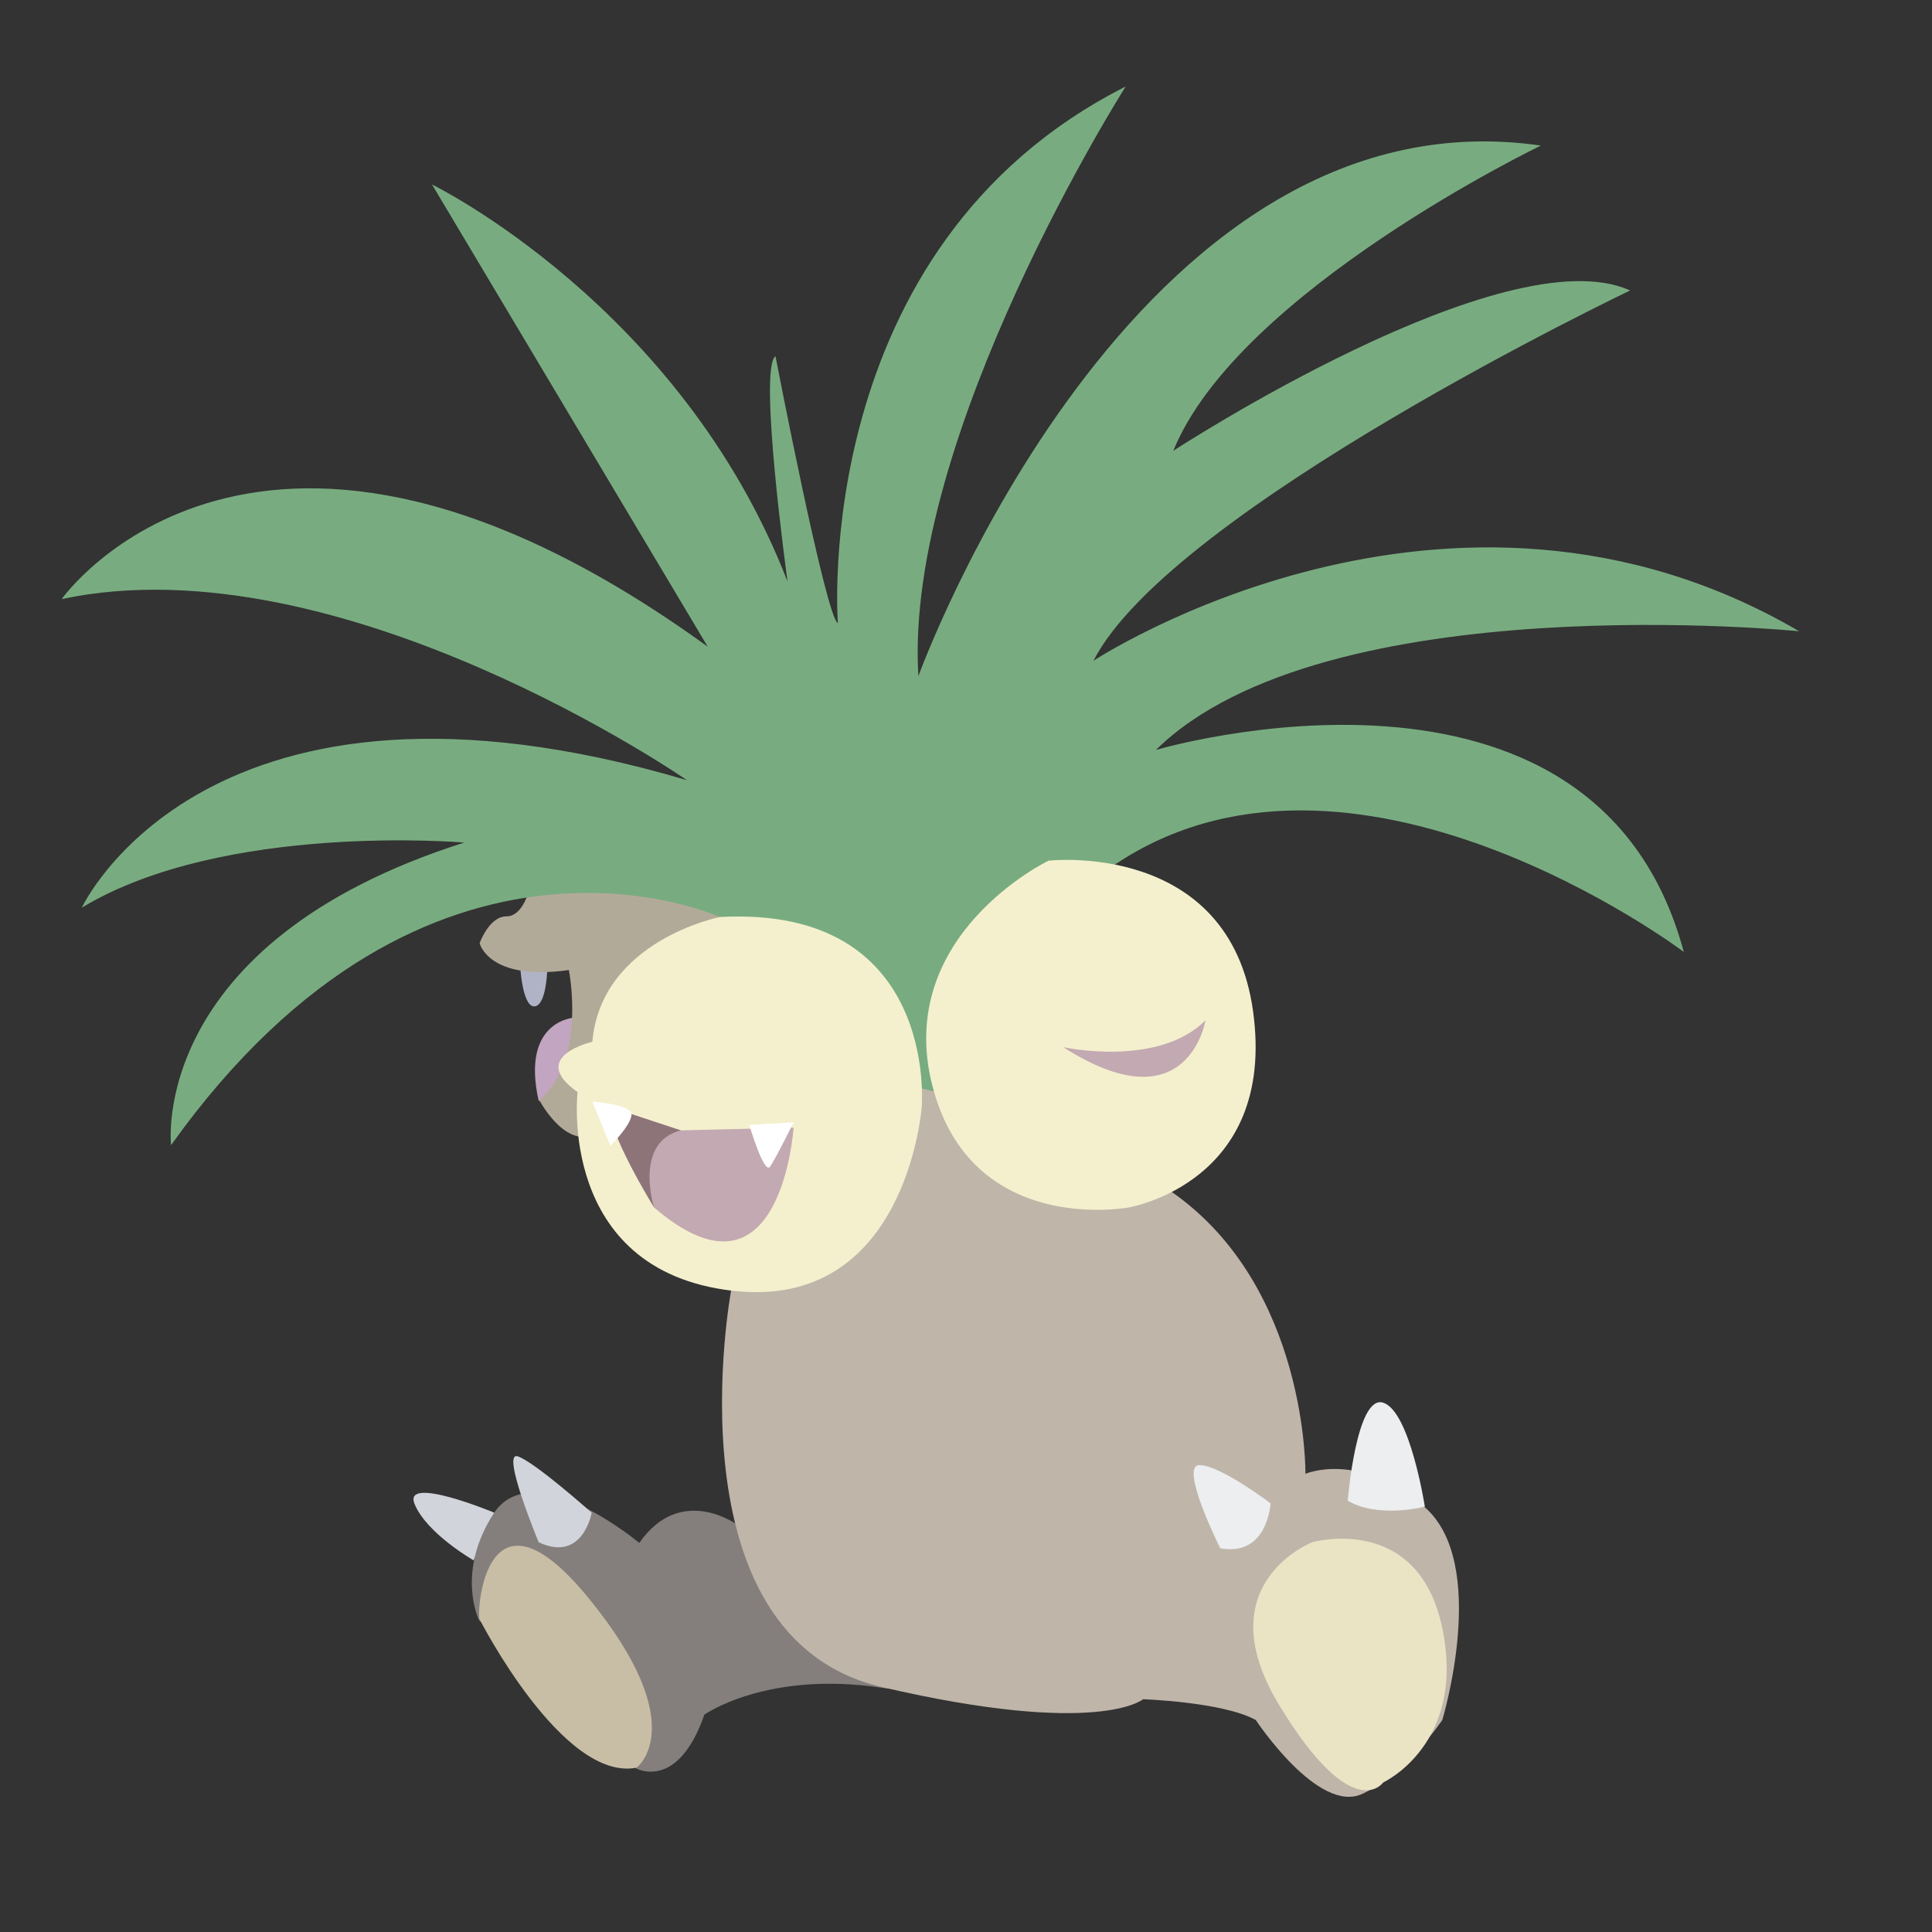 <?xml version="1.0" encoding="utf-8"?>
<!-- Generator: Adobe Illustrator 23.0.4, SVG Export Plug-In . SVG Version: 6.00 Build 0)  -->
<svg version="1.1" id="Layer_1" xmlns="http://www.w3.org/2000/svg" xmlns:xlink="http://www.w3.org/1999/xlink" x="0px" y="0px"
	 viewBox="0 0 288 288" style="enable-background:new 0 0 288 288;" xml:space="preserve">
<rect x="0" y="0" width="288" height="288" fill="#333333" stroke="none"/>
<style type="text/css">
	.st0{fill:#D1D4DA;}
	.st1{fill:#B0B3C6;}
	.st2{fill:#C2A5C1;}
	.st3{fill:#B2AA98;}
	.st4{fill:#847F7C;}
	.st5{fill:#C7BEA5;}
	.st6{fill:#78AC80;}
	.st7{fill:#BFB5A9;}
	.st8{fill:#EAE4C5;}
	.st9{fill:#ECEEF0;}
	.st10{fill:#F4F0CE;}
	.st11{fill:#C3A9B1;}
	.st12{fill:#8D7479;}
	.st13{fill:#FFFFFF;}
</style>
<path class="st0" d="M73.7,225.5c0,0-13.7-5.7-11.9-1.3c1.8,4.4,8.8,8.4,8.8,8.4L73.7,225.5z"/>
<path class="st1" d="M77.6,144.7c0,0,0.4,5.7,2.2,5.3c1.8-0.4,1.8-6.2,1.8-6.2L77.6,144.7z"/>
<path class="st2" d="M85.6,151.7c0,0-8,0.4-5.3,12.4C80.3,164.1,87.4,164.5,85.6,151.7z"/>
<path class="st3" d="M79,132.2c0,0-0.9,4.4-3.5,4.4s-4,4-4,4s1.3,5.7,13.3,4c0,0,2.7,13.3-4.4,19.4c0,0,4.4,8.4,9.3,4.4
	c4.9-4,19.9-31.4,19.9-31.4l-4-6.6L79,132.2z"/>
<path class="st4" d="M109.9,227.3c0,0-8.4-6.2-14.6,2.7c0,0-15.9-13.3-21.7-4.4c-5.7,8.8-2.2,15.9-2.2,15.9l23.4,22.1
	c0,0,6.2,3.5,10.2-8c0,0,9.3-6.6,26.5-4C148.8,254.2,109.9,227.3,109.9,227.3z"/>
<path class="st5" d="M71.5,241.4c0,0,12.4,24.3,23.4,22.1c0,0,8.4-6.2-7.1-25.2S71,240.5,71.5,241.4z"/>
<path class="st0" d="M80.3,229.9c0,0-5.7-13.7-3.1-12.8s11,8.4,11,8.4S86.9,233,80.3,229.9z"/>
<path class="st6" d="M107.3,136.7c0,0-43.3-19.9-81.8,34c0,0-3.5-30.1,43.7-45.1c0,0-35.8-3.1-57,9.7c0,0,18.6-40.2,90.2-19
	c0,0-51.7-35.8-93.2-27c0,0,29.2-41.5,96.3,7.1L64.4,27.5c0,0,37.1,18.1,53,59.2c0,0-4.4-31.8-1.8-33.6c0,0,7.5,38.9,9.3,39.8
	c0,0-4.4-56.1,42.9-80c0,0-33.1,52.1-30.9,87.9c0,0,31.8-87.9,92.8-79.1c0,0-45.1,21.7-54.8,45.5c0,0,49.5-32.3,68.1-23.9
	c0,0-68.5,32.7-80,55.2c0,0,53-34.9,105.2-4.4c0,0-70.7-7.1-95.9,17.7c0,0,65.4-19.4,78.7,30.1c0,0-49.9-37.6-85.7-12.4l-23.9,33.6
	l-9.7-1.8L107.3,136.7z"/>
<path class="st7" d="M109,192.3c0,0-9.7,51.7,22.5,59.2c32.3,7.5,38.9,1.8,38.9,1.8s11.9,0.4,16.8,3.1c0,0,9.3,14.1,15.9,11
	c6.6-3.1,11.9-11,11.9-11s7.1-23.4-2.7-31.8c-9.7-8.4-17.7-4.9-17.7-4.9s0.4-27.8-19.9-42c-20.3-14.1-33.6-14.6-33.6-14.6l-5.7-1.3
	L109,192.3z"/>
<path class="st8" d="M195.6,229.9c0,0-15.9,6.2-4.9,24.3s15.5,11.5,15.5,11.5s12.4-5.7,8.8-23S195.6,229.9,195.6,229.9z"/>
<path class="st9" d="M181.9,230.8c0,0-6.2-12.4-3.1-12.4c3.1,0,10.6,5.7,10.6,5.7S189,232.1,181.9,230.8z"/>
<path class="st9" d="M200.9,223.7c0,0,1.3-15.9,5.3-14.6c4,1.3,6.2,15.5,6.2,15.5S205.4,226.4,200.9,223.7z"/>
<path class="st10" d="M107.3,136.7c0,0-17.7,3.5-19,18.6c0,0-9.7,2.2-2.2,7.5c0,0-3.1,26.5,23,29.6c26.1,3.1,28.3-27.4,28.3-27.4
	S140,134.9,107.3,136.7z"/>
<path class="st10" d="M156.3,128.3c0,0,27-3.1,30.5,22.5S168.2,180,168.2,180s-23.4,4.4-29.2-18.1S156.3,128.3,156.3,128.3z"/>
<path class="st11" d="M158.5,156.1c0,0,14.1,3.1,21.2-4C179.7,152.1,177.1,168,158.5,156.1z"/>
<path class="st12" d="M97.5,180c0,0-7.1-11.5-6.6-15l10.6,3.5L97.5,180z"/>
<path class="st11" d="M97.5,180c0,0-3.1-9.7,4-11.5l16.8-0.4C118.3,168,116.5,196.3,97.5,180z"/>
<path class="st13" d="M88.3,164.2l2.7,6.6c0,0,3.5-3.5,3.1-4.9C93.6,164.6,88.3,164.2,88.3,164.2z"/>
<path class="st13" d="M111.7,167.7c0,0,2.2,7.5,3.1,6.2c0.9-1.3,3.5-6.6,3.5-6.6L111.7,167.7z"/>
</svg>
